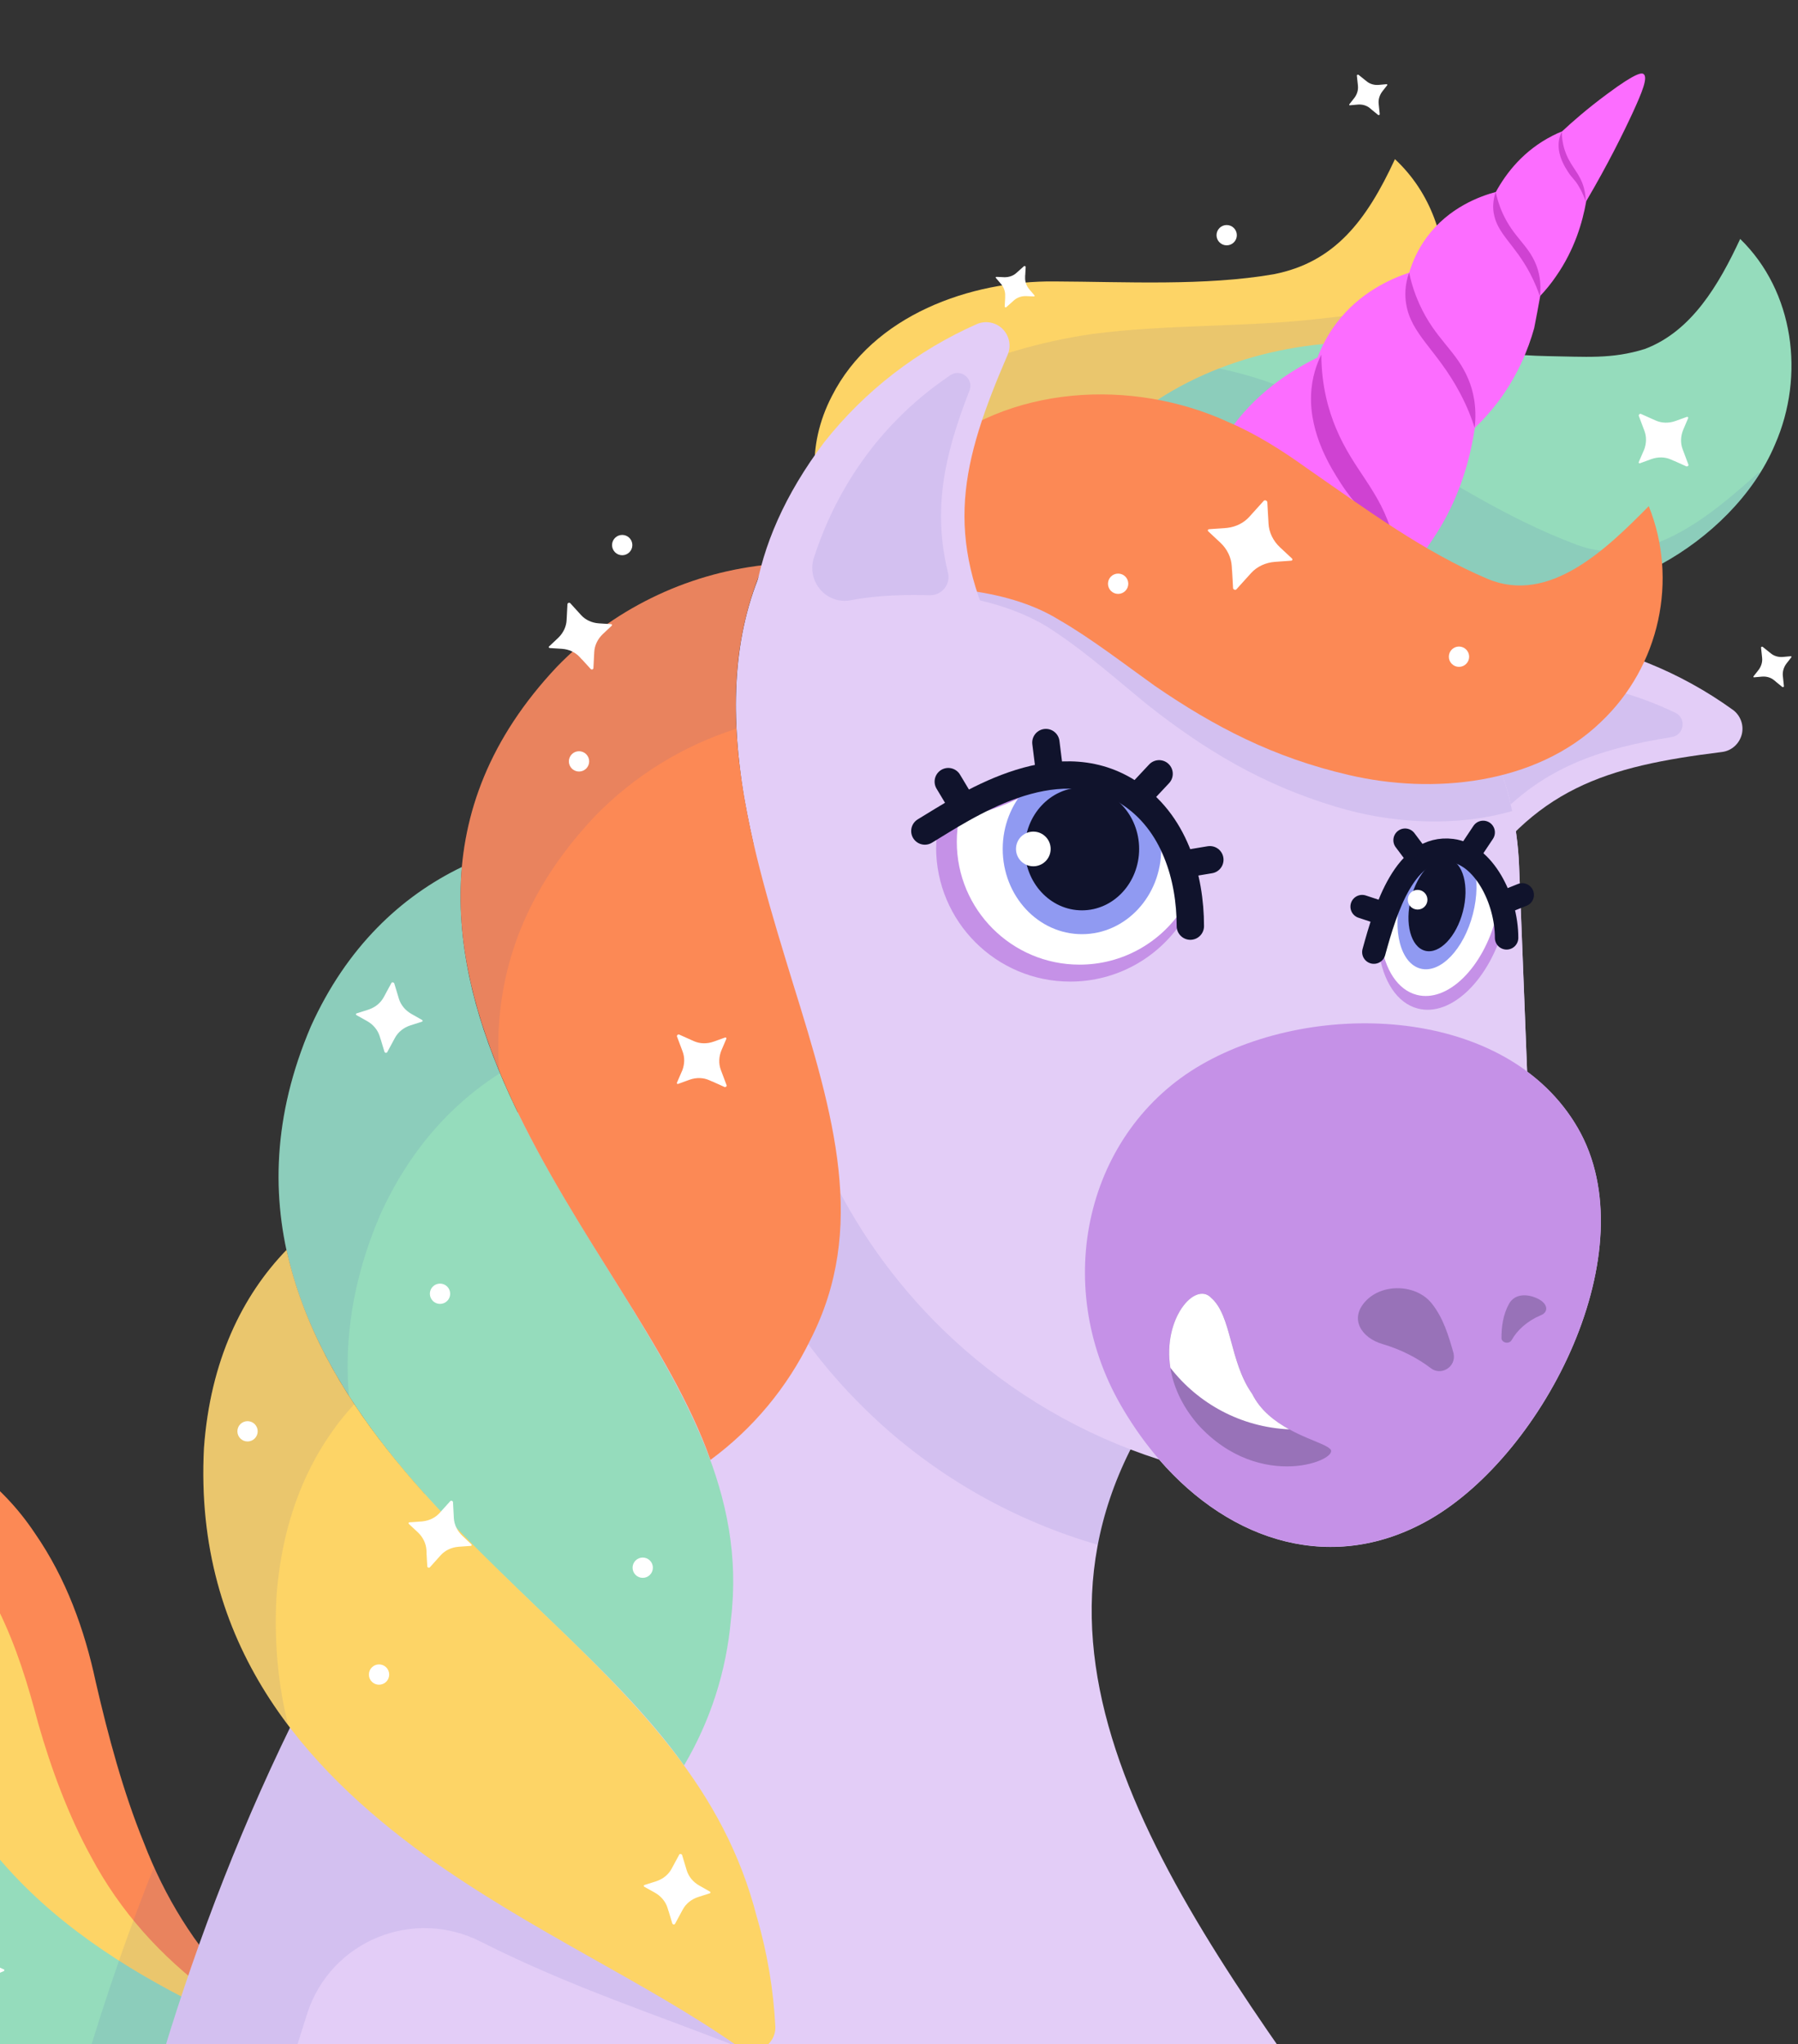 <svg width="271" height="308" viewBox="0 0 271 308" fill="none" xmlns="http://www.w3.org/2000/svg">
<rect x="0" y="0" width="271" height="308" fill="#333333" stroke="none"/>
<path d="M192.138 110.89C201.177 100.545 214.312 93.836 234.226 96.131C243.972 97.485 253.234 101.204 261.214 106.971C261.767 107.383 262.191 107.96 262.426 108.619C262.662 109.278 262.697 109.984 262.521 110.667C262.344 111.338 261.979 111.95 261.461 112.421C260.943 112.891 260.296 113.197 259.614 113.291C241.9 115.492 231.225 118.717 221.139 134.477L192.138 110.902V110.89Z" fill="#E3CDF7"/>
<g style="mix-blend-mode:multiply" opacity="0.1">
<path d="M252.493 107.371C254.223 108.195 253.859 110.749 251.964 111.055C241.477 112.726 233.627 115.398 226.682 122.154C225.376 123.425 223.234 123.095 222.363 121.507C220.845 118.729 218.456 114.763 215.69 111.632C213.218 108.831 214.713 104.417 218.35 103.605C226.271 101.828 238.935 100.886 252.493 107.383V107.371Z" fill="#3F4AAF"/>
</g>
<path d="M56.565 313.434C39.758 306.655 28.024 294.167 21.657 277.572C18.585 270.039 16.302 261.553 14.418 253.362C12.735 245.523 9.981 237.826 5.25 231C-4.731 216.017 -23.291 210.167 -39.51 218.3C-42.829 219.948 -45.889 221.96 -48.408 224.573C-36.509 225.385 -25.128 227.198 -18.784 237.037C-15.288 242.628 -13.723 250.761 -12.993 257.87C-11.663 269.086 -8.627 279.82 -2.848 289.918C4.697 303.5 18.914 315.176 34.639 317.071C42.065 317.977 50.033 317.247 56.554 313.422L56.565 313.434Z" fill="#FC8955"/>
<path d="M56.565 313.434C38.417 306.513 22.61 296.521 13.677 279.655C10.37 273.641 7.721 266.555 5.744 259.611C4.202 253.785 2.508 248.171 -0.211 242.628C-10.074 221.431 -32.154 209.014 -54.575 219.371C-58.13 221.042 -61.425 223.102 -64.167 225.786C-43.641 225.797 -29.753 231.776 -24.315 252.338C-23.068 256.61 -22.279 261.377 -21.503 265.861C-19.561 276.089 -15.877 285.811 -9.615 294.661C-0.023 308.632 16.878 318.365 33.662 318.601C41.63 318.73 49.645 317.424 56.565 313.434Z" fill="#FDD466"/>
<path d="M56.565 313.434C33.061 304.312 7.533 294.191 -5.931 272.017C-9.368 266.638 -11.534 260.376 -14.358 254.633C-17.819 247.595 -22.079 240.698 -27.705 234.436C-36.12 224.82 -50.185 216.264 -63.32 220.772C-66.674 221.925 -69.629 223.808 -71.771 226.233C-72.312 226.857 -71.829 227.81 -71.006 227.739C-67.993 227.48 -65.192 227.798 -62.755 228.516C-53.916 231.364 -49.82 238.862 -45.842 247.077C-43.288 252.608 -41.158 258.646 -39.157 264.861C-36.897 272.393 -34.508 280.043 -30.294 286.799C-21.597 301.652 -6.179 312.728 10.181 316.859C25.717 320.755 42.124 320.248 56.589 313.446L56.565 313.434Z" fill="#95DCBC"/>
<g style="mix-blend-mode:multiply" opacity="0.1">
<path d="M11.146 317.059C14.36 305.56 18.326 293.508 23.222 281.268C29.848 296.015 41.041 307.161 56.565 313.422C55.836 313.846 55.094 314.234 54.341 314.576C50.316 316.518 45.984 317.636 41.547 318.177C31.578 319.99 21.186 319.437 11.146 317.047V317.059Z" fill="#3F4AAF"/>
</g>
<path d="M201.849 321.225C218.209 343.87 223.117 375.366 224.576 393.197C224.635 394.009 224.529 394.821 224.27 395.586C223.999 396.351 223.576 397.057 223.022 397.657C222.469 398.258 221.798 398.728 221.057 399.046C220.315 399.376 219.503 399.541 218.691 399.541H182.723C181.37 399.541 180.051 399.07 179.004 398.211C177.956 397.351 177.239 396.163 176.968 394.833C174.237 380.909 166.764 368.363 155.806 359.347C144.849 350.332 131.102 345.4 116.907 345.4C102.713 345.4 88.966 350.332 78.009 359.347C67.051 368.363 59.566 380.909 56.847 394.833C56.576 396.163 55.858 397.351 54.799 398.211C53.752 399.07 52.433 399.541 51.08 399.541H15.053C14.253 399.541 13.452 399.376 12.711 399.058C11.969 398.74 11.31 398.269 10.757 397.681C10.204 397.092 9.78 396.398 9.51 395.645C9.239 394.892 9.121 394.079 9.168 393.279C11.299 361.277 21.88 277.878 74.407 210.85L78.327 164.195L154.099 85.033L179.875 204.318C147.308 242.569 172.342 280.373 201.849 321.225Z" fill="#E3CDF7"/>
<g style="mix-blend-mode:multiply" opacity="0.1">
<path d="M40.805 266.438L40.782 266.403C41.276 265.32 41.817 264.272 42.324 263.201C42.418 263.001 42.512 262.801 42.606 262.601C43.571 260.577 44.548 258.564 45.56 256.575C46.608 254.504 47.69 252.42 48.785 250.349C48.938 250.055 49.103 249.76 49.256 249.466C56.329 236.319 64.639 223.302 74.396 210.85L78.315 164.195L132.961 87.94L141.447 111.291L98.135 164.195L94.216 210.85C85.647 221.772 78.209 233.142 71.736 244.641C75.773 247.642 79.833 250.478 83.741 253.221C86.813 255.351 89.79 257.422 92.65 259.506L110.905 298.91L111.458 308.491C99.194 303.642 85.965 299.358 72.76 292.696L72.571 292.602C62.332 287.317 49.833 292.414 46.302 303.383C34.002 341.505 30.177 375.401 28.988 393.279C28.941 394.08 29.047 394.892 29.33 395.645C29.601 396.398 30.024 397.093 30.577 397.681C31.131 398.27 31.79 398.74 32.531 399.058C33.273 399.376 34.073 399.541 34.873 399.541H15.053C14.253 399.541 13.453 399.376 12.711 399.058C11.97 398.74 11.31 398.27 10.757 397.681C10.204 397.093 9.78 396.398 9.51 395.645C9.239 394.892 9.121 394.08 9.168 393.279C10.734 369.775 16.854 318.542 40.817 266.438H40.805Z" fill="#3F4AAF"/>
</g>
<g style="mix-blend-mode:multiply" opacity="0.1">
<path d="M105.208 151.39C104.008 147.435 102.972 143.433 102.054 139.408L138.999 100.804C139.034 101.722 139.258 102.616 139.658 103.452C142.683 109.56 146.12 115.457 149.945 121.106C155.453 129.333 160.902 136.03 166.328 141.644L179.875 204.318C171.801 213.804 167.27 223.267 165.469 232.753C153.134 229.175 141.671 222.796 132.067 213.91C115.836 198.904 106.244 178.06 105.385 155.98L105.208 151.401V151.39Z" fill="#3F4AAF"/>
</g>
<path d="M231.426 193.513L228.966 130.475C228.719 124.084 227.224 117.788 224.541 111.973C221.869 106.159 218.068 100.933 213.372 96.579C208.676 92.236 203.156 88.858 197.153 86.645C191.151 84.432 184.76 83.42 178.369 83.679L114.672 86.174L116.92 143.669C117.779 165.749 127.383 186.593 143.613 201.587C159.843 216.594 181.358 224.538 203.45 223.667C207.263 223.526 211.018 222.631 214.501 221.031C217.974 219.442 221.104 217.17 223.694 214.369C226.295 211.568 228.319 208.284 229.637 204.694C230.967 201.117 231.579 197.303 231.426 193.478V193.513Z" fill="#E3CDF7"/>
<path d="M114.672 86.186C118.662 76.817 151.594 84.738 151.594 84.738L178.358 83.691C184.749 83.432 191.14 84.444 197.142 86.657C203.145 88.87 208.665 92.247 213.361 96.59C218.057 100.933 221.858 106.171 224.53 111.985C227.202 117.799 228.708 124.084 228.955 130.487L230.168 161.465C233.228 163.736 235.841 166.561 237.818 169.986C248.422 188.358 232.851 218.912 215.562 228.893C201.073 237.249 185.584 232.482 174.698 219.901C163.246 216.217 152.606 210.073 143.614 201.752C128.384 187.664 118.992 168.444 117.191 147.871C117.062 146.482 116.979 145.093 116.92 143.704L116.744 139.208C114.825 132.9 113.272 126.473 112.118 119.977C110.271 108.69 110.141 96.838 114.672 86.21V86.186Z" fill="#E3CDF7"/>
<path d="M210.253 23.972C205.945 33.293 201.131 39.531 191.974 41.32C181.617 43.109 169.718 42.45 158.902 42.403C146.355 42.285 131.596 47.417 125.382 59.681C117.543 74.793 128.301 91.4 143.872 94.272C144.849 90.706 147.556 73.487 151.993 75.911C153.041 76.982 152.37 79.148 151.981 80.242C151.522 81.36 151.817 81.631 152.758 81.867C154.359 82.161 156.395 82.255 158.137 82.361C163.363 82.573 168.459 82.42 173.708 81.69C186.972 79.936 201.567 74.146 210.37 63.07C219.645 52.184 221.116 34.082 210.241 23.972H210.253Z" fill="#FDD466"/>
<g style="mix-blend-mode:multiply" opacity="0.1">
<path d="M197.152 86.645C203.155 88.858 208.675 92.236 213.371 96.579C218.067 100.922 221.868 106.159 224.54 111.973C226.047 115.257 227.165 118.682 227.918 122.201C219.267 124.673 209.557 124.049 201.319 121.542C190.22 118.211 181.593 112.985 173.036 106.253C168.587 102.628 163.915 98.474 159.301 95.402C151.474 89.799 139.422 88.564 129.077 88.905C129.23 87.775 129.477 86.669 129.771 85.586L178.368 83.691C184.759 83.432 191.15 84.444 197.152 86.657V86.645Z" fill="#3F4AAF"/>
</g>
<path d="M226.766 139.185C224.612 147.541 218.763 153.261 213.702 151.955C210.547 151.143 208.441 147.788 207.817 143.339C210.583 136.76 217.08 123.872 222.87 131.782C224.471 133.959 225.86 135.395 227.378 135.913C227.248 136.984 227.048 138.078 226.766 139.173V139.185Z" fill="#C591E7"/>
<path d="M225.506 138.196C223.529 145.846 218.174 151.084 213.548 149.895C210.653 149.153 208.723 146.07 208.158 142.009C210.688 135.983 216.644 124.19 221.94 131.428C223.4 133.417 224.682 134.736 226.071 135.206C225.954 136.183 225.765 137.184 225.506 138.196Z" fill="white"/>
<path d="M214.108 145.939C211.118 145.168 209.804 140.237 211.173 134.924C212.542 129.612 216.076 125.93 219.066 126.7C222.056 127.471 223.37 132.402 222.001 137.715C220.632 143.027 217.098 146.709 214.108 145.939Z" fill="#909AF2"/>
<path d="M214.801 143.249C212.642 142.693 211.691 139.139 212.677 135.312C213.663 131.485 216.213 128.834 218.372 129.39C220.531 129.946 221.482 133.5 220.496 137.327C219.509 141.154 216.96 143.805 214.801 143.249Z" fill="#10132C"/>
<path d="M213.666 137.042C212.847 137.042 212.183 136.379 212.183 135.56C212.183 134.74 212.847 134.077 213.666 134.077C214.485 134.077 215.149 134.74 215.149 135.56C215.149 136.379 214.485 137.042 213.666 137.042Z" fill="white"/>
<g style="mix-blend-mode:multiply" opacity="0.1">
<path d="M123.193 71.25C132.962 59.516 149.028 52.548 164.705 50.312C175.45 48.888 187.585 49.276 197.989 48.123C204.545 47.358 209.159 47.181 214.702 44.875C215.844 44.322 216.891 43.686 217.88 42.98C217.762 50.206 215.079 57.562 210.383 63.071C201.579 74.134 186.985 79.936 173.72 81.69C168.471 82.42 163.363 82.585 158.149 82.361C156.407 82.255 154.359 82.161 152.77 81.867C151.841 81.631 151.546 81.361 151.994 80.242C152.382 79.148 153.065 76.982 152.005 75.911C148.733 74.122 146.403 83.02 145.014 89.234C141.012 89.211 137.011 89.281 132.997 89.529C127.207 85.256 123.334 78.771 122.84 71.709C122.958 71.556 123.076 71.403 123.193 71.262V71.25Z" fill="#3F4AAF"/>
</g>
<path d="M262.286 36C259.072 42.886 254.988 49.9 247.938 52.572C242.925 54.149 238.935 53.737 233.215 53.655C224.152 53.467 213.759 51.525 204.379 51.56C190.667 51.76 176.097 56.609 166.398 66.99C161.561 72.298 157.536 79.136 157.748 86.551C175.649 84.432 192.186 90.07 209.558 91.835C223.199 93.283 237.746 91.918 250.386 84.997C257.542 81.09 264.286 74.687 267.535 66.966C272.09 56.597 270.395 43.886 262.286 36Z" fill="#95DCBC"/>
<g style="mix-blend-mode:multiply" opacity="0.1">
<path d="M166.399 66.99C171.213 61.846 177.227 58.057 183.736 55.514C187.114 56.209 190.385 57.186 193.493 58.445C198.33 60.269 202.779 62.776 207.004 65.472C217.032 71.627 226.883 78.053 237.688 82.09C248.221 85.998 257.955 77.559 265.123 71.133C265.158 71.215 265.181 71.297 265.229 71.38C261.615 77.112 256.142 81.855 250.399 84.986C237.758 91.906 223.211 93.271 209.57 91.824C193.022 90.152 177.215 84.962 160.279 86.304C159.467 86.01 158.619 85.739 157.772 85.492C157.937 78.489 161.809 72.039 166.411 66.978L166.399 66.99Z" fill="#3F4AAF"/>
</g>
<path d="M172.49 91.926C173.159 92.981 175.499 94.874 180.203 98.661C182.744 100.709 181.997 99.95 185.433 102.662C190.147 106.372 191.428 107.623 193.717 107.976C195.041 108.174 195.99 107.898 197.159 107.56C199.261 106.935 200.706 105.786 202.418 103.965C204.889 101.346 208.632 97.257 210.283 90.274C210.57 89.095 210.716 88.1 210.8 87.476C211.974 86.328 213.318 84.893 214.652 83.116C214.652 83.116 216.223 80.998 217.55 78.653C220.499 73.414 221.718 68.251 222.294 64.475C223.438 63.367 224.619 62.079 225.778 60.564C228.739 56.629 230.342 52.636 231.238 49.439C231.565 47.79 231.862 46.18 232.148 44.583C232.957 43.719 233.769 42.754 234.533 41.626C237.314 37.637 238.526 33.512 239.084 30.307C242.341 24.762 244.633 20.127 246.137 16.873C247.487 13.918 248.411 11.682 247.728 11.159C247.48 10.97 246.745 10.804 242.235 14.16C239.181 16.416 236.892 18.443 235.44 19.796C234.95 19.985 234.457 20.212 233.968 20.465C229.684 22.657 227.068 25.98 225.457 28.922C223.135 29.546 218.388 31.218 215.04 35.754C213.651 37.635 212.871 39.523 212.394 41.079C209.656 41.99 204.904 44.053 201.374 48.764C200.039 50.541 199.171 52.319 198.577 53.868C193.502 56.353 188.062 60.25 184.3 66.453C183.929 67.067 183.574 67.693 183.269 68.316C183.005 68.468 182.649 68.676 182.263 68.924C174.191 74.105 168.375 85.375 172.505 91.938L172.49 91.926Z" fill="#FC6DFF"/>
<path d="M212.39 41.055C211.694 43.027 211.761 44.644 211.928 45.711C212.655 50.421 216.586 52.678 220.051 59.211C221.211 61.392 221.891 63.269 222.265 64.453C222.643 61.193 221.987 58.771 221.352 57.221C219.569 52.83 216.368 51.195 213.948 45.837C213.03 43.82 212.603 42.095 212.385 41.03L212.39 41.055Z" fill="#CF42D2"/>
<path d="M197.61 59.538C197.385 65.524 200.719 70.684 202.068 72.781C204.321 76.299 205.445 76.533 207.688 80.419C209.327 83.26 210.261 85.77 210.785 87.465C210.796 85.907 210.683 83.546 209.915 80.724C208.012 73.821 204.063 71.008 201.351 64.488C200.3 61.971 199.171 58.269 199.155 53.434C198.506 54.733 197.703 56.812 197.61 59.538Z" fill="#CF42D2"/>
<path d="M225.442 28.911C224.983 30.25 225.013 31.337 225.13 32.053C225.626 35.23 228.273 36.754 230.604 41.168C231.376 42.635 231.843 43.89 232.11 44.699C232.368 42.496 231.922 40.86 231.504 39.831C230.303 36.867 228.148 35.761 226.498 32.161C225.876 30.787 225.6 29.637 225.432 28.924L225.442 28.911Z" fill="#CF42D2"/>
<path d="M181.512 75.407C181.258 82.331 185.105 88.3 186.668 90.727C189.286 94.797 190.575 95.073 193.168 99.562C195.06 102.846 196.142 105.741 196.751 107.71C196.774 105.911 196.631 103.171 195.739 99.9C193.536 91.911 188.971 88.648 185.837 81.137C184.622 78.224 183.317 73.948 183.301 68.341C182.552 69.835 181.625 72.236 181.512 75.407Z" fill="#CF42D2"/>
<path d="M234.918 21.735C234.855 23.586 235.89 25.192 236.303 25.841C236.993 26.933 237.358 27.003 238.034 28.209C238.547 29.082 238.834 29.865 238.999 30.388C238.998 29.907 238.968 29.175 238.727 28.301C238.146 26.166 236.921 25.291 236.08 23.27C235.758 22.502 235.415 21.342 235.401 19.849C235.191 20.252 234.943 20.898 234.918 21.735Z" fill="#CF42D2"/>
<path d="M248.503 76.264C242.159 82.69 233.532 91.129 224.222 87.222C214.666 83.185 205.932 76.758 197.058 70.603C193.315 67.908 189.384 65.401 185.1 63.577C170.659 56.95 151.745 57.939 139.717 68.849C133.891 74.11 129.654 81.031 129.077 88.893C139.375 87.881 151.486 88.34 159.654 93.413C164.456 96.178 169.4 100.015 174.072 103.346C183.041 109.502 191.985 114.151 203.284 116.763C215.866 119.718 231.461 118.27 241.312 108.76C250.186 100.357 252.964 87.316 248.503 76.252V76.264Z" fill="#FC8955"/>
<path d="M110.163 244.04C109.48 251.796 107.068 259.294 103.101 265.991C92.379 250.878 74.854 238.32 60.354 220.901C46.23 203.776 35.261 181.779 46.854 154.65C52.245 142.715 60.448 135.053 69.617 130.628C67.71 153.238 80.845 173.823 91.873 191.642C103.16 209.743 112.458 225.103 110.163 244.04Z" fill="#95DCBC"/>
<path d="M114.095 288.882C115.649 294.249 116.579 299.781 116.861 305.36C116.885 306.019 116.72 306.655 116.39 307.231C116.061 307.796 115.59 308.267 115.013 308.573C114.437 308.891 113.789 309.032 113.13 308.997C112.471 308.961 111.847 308.75 111.306 308.373C97.182 298.487 80.246 291.142 64.027 279.502C46.137 266.485 29.201 247.936 30.743 218.171C31.696 205 36.522 195.208 43.195 188.311C48.221 211.073 65.946 227.68 80.964 242.192C96.417 256.987 109.152 269.545 114.083 288.882H114.095Z" fill="#FDD466"/>
<g style="mix-blend-mode:multiply" opacity="0.1">
<path d="M43.441 259.929C41.97 254.08 41.299 247.677 41.664 240.651C42.582 227.951 47.102 218.394 53.422 211.544C48.761 204.53 45.089 196.856 43.206 188.311C36.532 195.208 31.707 205 30.754 218.171C29.859 235.531 35.238 249.078 43.441 259.929Z" fill="#3F4AAF"/>
</g>
<path d="M122.133 201.882C118.661 209.037 113.494 215.252 107.08 219.96C101.054 202.964 86.73 186.228 77.197 165.819C67.946 145.811 63.485 122.142 83.953 100.451C92.238 91.906 103.243 86.492 115.071 85.15C106.126 105.359 113.447 128.298 119.485 148.059C125.746 168.162 130.725 185.098 122.133 201.882Z" fill="#FC8955"/>
<g style="mix-blend-mode:multiply" opacity="0.1">
<path d="M52.599 210.32C51.857 201.905 53.117 192.831 57.271 183.109C61.732 173.234 68.111 166.29 75.373 161.688C71.254 151.86 68.7 141.48 69.618 130.628C60.449 135.053 52.246 142.715 46.855 154.65C37.522 176.483 42.806 194.996 52.599 210.32Z" fill="#3F4AAF"/>
</g>
<g style="mix-blend-mode:multiply" opacity="0.1">
<path d="M75.231 161.312C74.348 148.6 77.868 135.477 89.637 123.013C95.593 116.87 102.937 112.362 110.987 109.796C110.564 101.404 111.564 93.071 115.071 85.15C103.243 86.492 92.25 91.894 83.952 100.451C65.003 120.53 67.416 142.315 75.231 161.312Z" fill="#3F4AAF"/>
</g>
<path d="M168.953 211.756C179.558 230.129 198.283 238.85 215.573 228.869C232.851 218.889 248.434 188.335 237.829 169.962C227.225 151.59 198.33 150.448 181.041 160.429C163.763 170.41 158.349 193.384 168.953 211.756Z" fill="#C591E7"/>
<g style="mix-blend-mode:multiply" opacity="0.5">
<g style="mix-blend-mode:multiply" opacity="0.5">
<path d="M226.307 201.599C226.307 199.94 226.53 198.103 227.436 196.456C228.26 194.961 230.073 194.855 231.756 195.655C233.427 196.468 233.38 197.739 232.215 198.174C230.155 199.045 228.684 200.422 227.848 201.893C227.483 202.564 226.354 202.364 226.295 201.599H226.307Z" fill="#10132C"/>
</g>
</g>
<g style="mix-blend-mode:multiply" opacity="0.5">
<g style="mix-blend-mode:multiply" opacity="0.5">
<path d="M215.643 206.13C213.595 204.577 211.135 203.317 208.381 202.505C205.274 201.611 203.297 198.751 205.827 196.044C208.381 193.301 213.466 193.478 215.784 196.373C217.538 198.551 218.35 201.293 219.08 203.882C219.551 205.965 217.173 207.354 215.643 206.13Z" fill="#10132C"/>
</g>
</g>
<g style="mix-blend-mode:multiply" opacity="0.5">
<g style="mix-blend-mode:multiply" opacity="0.5">
<path d="M200.448 218.288C199.224 217.041 191.562 215.687 188.749 210.026C185.301 205.165 185.689 198.186 182.511 195.502C179.192 192.16 171.307 203.906 180.581 214.663C190.032 225.009 202.284 219.795 200.448 218.277V218.288Z" fill="#10132C"/>
</g>
</g>
<path d="M182.5 195.502C185.677 198.186 185.277 205.165 188.738 210.026C189.973 212.521 192.163 214.169 194.316 215.358C187.031 215.028 180.605 211.486 176.403 206.083C175.226 198.68 180.087 193.066 182.511 195.502H182.5Z" fill="white"/>
<path d="M141.093 127.686C141.093 138.843 150.144 147.894 161.302 147.894C168.269 147.894 174.413 144.375 178.05 139.008C175.837 129.887 169.258 111.656 153.075 119.694C148.614 121.907 144.965 123.249 141.564 123.413C141.258 124.79 141.105 126.226 141.105 127.698L141.093 127.686Z" fill="#C591E7"/>
<path d="M144.212 126.838C144.212 137.054 152.498 145.34 162.714 145.34C169.093 145.34 174.719 142.115 178.05 137.207C176.025 128.851 169.999 112.162 155.181 119.518C151.097 121.542 147.755 122.778 144.636 122.919C144.353 124.178 144.212 125.497 144.212 126.838Z" fill="white"/>
<path d="M163.078 140.75C156.481 140.75 151.132 135.001 151.132 127.909C151.132 120.818 156.481 115.069 163.078 115.069C169.676 115.069 175.024 120.818 175.024 127.909C175.024 135.001 169.676 140.75 163.078 140.75Z" fill="#909AF2"/>
<path d="M163.078 137.16C158.32 137.16 154.463 133.019 154.463 127.909C154.463 122.8 158.32 118.658 163.078 118.658C167.836 118.658 171.693 122.8 171.693 127.909C171.693 133.019 167.836 137.16 163.078 137.16Z" fill="#10132C"/>
<path d="M155.746 130.522C154.302 130.522 153.133 129.352 153.133 127.909C153.133 126.466 154.302 125.297 155.746 125.297C157.189 125.297 158.358 126.466 158.358 127.909C158.358 129.352 157.189 130.522 155.746 130.522Z" fill="white"/>
<path d="M115.66 110.361C111.317 97.32 112.188 82.596 124.252 66.601C130.36 58.88 138.258 52.784 147.261 48.817C147.909 48.547 148.615 48.476 149.297 48.606C149.98 48.735 150.616 49.065 151.11 49.559C151.604 50.053 151.946 50.677 152.087 51.36C152.228 52.042 152.169 52.748 151.899 53.396C144.825 69.779 142.2 80.619 150.675 97.308L115.66 110.373V110.361Z" fill="#E3CDF7"/>
<g style="mix-blend-mode:multiply" opacity="0.1">
<path d="M143.213 56.538C144.801 55.467 146.814 57.068 146.12 58.857C142.247 68.743 140.576 76.865 142.883 86.28C143.319 88.046 141.941 89.729 140.129 89.682C136.963 89.588 132.337 89.635 128.242 90.435C124.581 91.141 121.533 87.622 122.663 84.067C125.146 76.335 130.749 64.942 143.213 56.55V56.538Z" fill="#3F4AAF"/>
</g>
<path d="M185.701 85.939L185.854 88.611C185.854 88.693 185.925 88.799 186.054 88.846C186.183 88.893 186.301 88.846 186.348 88.799L188.561 86.351C189.455 85.362 190.75 84.762 192.151 84.656L194.587 84.479C194.705 84.479 194.764 84.409 194.787 84.35C194.811 84.291 194.787 84.209 194.716 84.126H194.705L192.927 82.467C191.892 81.502 191.268 80.219 191.197 78.889L191.162 78.277L191.009 75.629C190.985 75.546 190.915 75.452 190.797 75.405C190.679 75.358 190.562 75.393 190.491 75.44L188.302 77.865C187.466 78.795 186.278 79.383 184.971 79.536L184.701 79.56L182.523 79.713L182.252 79.736C182.135 79.736 182.076 79.807 182.052 79.854C182.029 79.901 182.052 79.995 182.135 80.078L183.924 81.749C184.959 82.714 185.583 83.997 185.654 85.327L185.689 85.939H185.701Z" fill="white"/>
<path d="M252.364 69.45L254.188 70.274C254.188 70.274 254.329 70.285 254.412 70.215C254.494 70.144 254.506 70.062 254.482 70.003L253.612 67.684C253.258 66.743 253.305 65.683 253.717 64.707L254.435 63.023C254.471 62.941 254.447 62.882 254.412 62.847C254.377 62.812 254.318 62.788 254.235 62.823H254.224L252.517 63.435C251.517 63.788 250.457 63.765 249.539 63.353L249.116 63.165L247.303 62.353C247.244 62.341 247.15 62.353 247.079 62.423C247.009 62.494 246.985 62.576 246.997 62.635L247.856 64.93C248.186 65.813 248.162 66.79 247.821 67.72L247.738 67.908L247.091 69.403L247.009 69.591C246.973 69.673 246.997 69.732 247.021 69.767C247.044 69.803 247.115 69.826 247.197 69.791L248.915 69.167C249.916 68.814 250.975 68.838 251.881 69.25L252.305 69.438L252.364 69.45Z" fill="white"/>
<path d="M151.499 44.886L151.429 46.181C151.429 46.181 151.452 46.275 151.511 46.299C151.57 46.322 151.629 46.31 151.652 46.299L152.841 45.239C153.323 44.816 153.971 44.592 154.653 44.616L155.83 44.663C155.83 44.663 155.925 44.639 155.936 44.616C155.948 44.592 155.948 44.545 155.913 44.498L155.148 43.603C154.712 43.086 154.477 42.438 154.512 41.791V41.497H154.524L154.595 40.214C154.595 40.214 154.559 40.12 154.5 40.096C154.442 40.073 154.383 40.073 154.347 40.096L153.17 41.144C152.723 41.544 152.123 41.756 151.487 41.767H151.358L150.31 41.72H150.181C150.181 41.72 150.087 41.744 150.075 41.767C150.063 41.791 150.063 41.838 150.099 41.873L150.864 42.768C151.299 43.286 151.534 43.933 151.499 44.569V44.863V44.886Z" fill="white"/>
<path d="M267.642 102.699L268.642 103.511C268.642 103.511 268.725 103.546 268.795 103.511C268.866 103.476 268.878 103.429 268.878 103.393L268.713 101.804C268.654 101.169 268.854 100.51 269.266 99.968L269.996 99.038C269.996 99.038 270.031 98.956 270.008 98.921C269.984 98.885 269.96 98.874 269.902 98.874L268.736 98.98C268.054 99.038 267.395 98.85 266.9 98.438L266.665 98.25L265.665 97.45C265.665 97.45 265.57 97.426 265.512 97.45C265.453 97.473 265.429 97.532 265.429 97.567L265.594 99.133C265.653 99.733 265.476 100.345 265.111 100.863L265.029 100.969L264.382 101.793L264.299 101.898C264.299 101.898 264.264 101.981 264.276 102.004C264.287 102.028 264.323 102.051 264.382 102.051L265.559 101.946C266.241 101.887 266.9 102.075 267.395 102.487L267.63 102.675L267.642 102.699Z" fill="white"/>
<path d="M-5.39 300.193L-4.625 302.053C-4.625 302.053 -4.531 302.17 -4.425 302.17C-4.319 302.17 -4.249 302.112 -4.225 302.064L-3.26 299.793C-2.872 298.875 -2.107 298.133 -1.13 297.71L0.553 296.992C0.636 296.956 0.659 296.898 0.659 296.851C0.659 296.803 0.636 296.745 0.553 296.709H0.541L-1.118 295.968C-2.083 295.532 -2.836 294.791 -3.213 293.861L-3.39 293.437L-4.143 291.601C-4.143 291.601 -4.249 291.495 -4.355 291.495C-4.461 291.495 -4.531 291.542 -4.567 291.59L-5.52 293.838C-5.885 294.697 -6.579 295.403 -7.462 295.838L-7.65 295.921L-9.145 296.556L-9.333 296.639C-9.416 296.674 -9.439 296.733 -9.451 296.78C-9.463 296.827 -9.427 296.886 -9.345 296.921L-7.674 297.663C-6.709 298.098 -5.955 298.84 -5.579 299.769L-5.402 300.193H-5.39Z" fill="white"/>
<path d="M219.904 100.474C219.059 100.474 218.373 99.789 218.373 98.944C218.373 98.099 219.059 97.414 219.904 97.414C220.749 97.414 221.434 98.099 221.434 98.944C221.434 99.789 220.749 100.474 219.904 100.474Z" fill="white"/>
<path d="M168.529 89.481C167.684 89.481 166.998 88.796 166.998 87.951C166.998 87.106 167.684 86.421 168.529 86.421C169.374 86.421 170.059 87.106 170.059 87.951C170.059 88.796 169.374 89.481 168.529 89.481Z" fill="white"/>
<path d="M184.889 36.965C184.044 36.965 183.359 36.281 183.359 35.435C183.359 34.59 184.044 33.905 184.889 33.905C185.734 33.905 186.419 34.59 186.419 35.435C186.419 36.281 185.734 36.965 184.889 36.965Z" fill="white"/>
<path d="M107.397 162.959L109.221 163.783C109.221 163.783 109.363 163.795 109.445 163.724C109.527 163.654 109.539 163.571 109.516 163.512L108.645 161.194C108.292 160.252 108.339 159.193 108.751 158.216L109.469 156.533C109.504 156.451 109.48 156.392 109.445 156.356C109.41 156.321 109.351 156.298 109.268 156.333H109.257L107.55 156.945C106.55 157.298 105.49 157.274 104.572 156.863L104.149 156.674L102.336 155.862C102.277 155.85 102.183 155.862 102.113 155.933C102.042 156.003 102.018 156.086 102.03 156.145L102.889 158.44C103.219 159.322 103.195 160.299 102.854 161.229L102.772 161.417L102.124 162.912L102.042 163.1C102.007 163.183 102.03 163.242 102.054 163.277C102.077 163.312 102.148 163.336 102.23 163.301L103.949 162.677C104.949 162.324 106.008 162.347 106.915 162.759L107.338 162.947L107.397 162.959Z" fill="white"/>
<path d="M57.377 156.58L57.954 158.499C57.954 158.499 58.036 158.616 58.142 158.628C58.248 158.64 58.319 158.593 58.354 158.546L59.531 156.368C60.013 155.486 60.837 154.827 61.838 154.497L63.58 153.944C63.662 153.92 63.697 153.861 63.697 153.814C63.697 153.767 63.674 153.708 63.603 153.661H63.591L62.014 152.767C61.096 152.249 60.413 151.425 60.119 150.472L59.99 150.036L59.413 148.13C59.413 148.13 59.319 148.024 59.213 148.012C59.107 148 59.036 148.035 59.001 148.094L57.836 150.248C57.389 151.072 56.636 151.708 55.718 152.049L55.529 152.119L53.976 152.614L53.776 152.673C53.693 152.696 53.658 152.755 53.646 152.802C53.634 152.849 53.67 152.908 53.74 152.955L55.341 153.85C56.259 154.367 56.941 155.191 57.236 156.145L57.365 156.58H57.377Z" fill="white"/>
<path d="M64.286 234.012L64.403 236.013C64.403 236.072 64.451 236.155 64.556 236.19C64.662 236.225 64.733 236.19 64.78 236.155L66.428 234.319C67.099 233.577 68.064 233.13 69.111 233.047L70.936 232.918C71.018 232.918 71.065 232.859 71.089 232.824C71.112 232.788 71.089 232.718 71.03 232.659L69.7 231.411C68.935 230.693 68.464 229.728 68.405 228.74L68.382 228.281L68.276 226.292C68.264 226.233 68.205 226.162 68.111 226.127C68.017 226.092 67.934 226.115 67.887 226.15L66.251 227.963C65.627 228.657 64.733 229.093 63.768 229.21L63.568 229.234L61.944 229.352H61.732C61.638 229.375 61.59 229.422 61.579 229.458C61.567 229.493 61.579 229.564 61.638 229.622L62.979 230.87C63.744 231.588 64.215 232.553 64.274 233.542L64.298 234.001L64.286 234.012Z" fill="white"/>
<path d="M87.708 99.344L89.061 100.827C89.061 100.827 89.191 100.898 89.285 100.863C89.379 100.827 89.426 100.757 89.438 100.698L89.567 98.226C89.626 97.226 90.085 96.273 90.85 95.543L92.18 94.295C92.239 94.237 92.251 94.166 92.239 94.131C92.227 94.095 92.18 94.036 92.086 94.036H92.074L90.262 93.919C89.203 93.848 88.237 93.401 87.567 92.659L87.26 92.318L85.919 90.847C85.919 90.847 85.778 90.788 85.695 90.823C85.613 90.859 85.554 90.929 85.53 90.988L85.401 93.436C85.354 94.366 84.942 95.272 84.259 95.978L84.118 96.12L82.929 97.238L82.776 97.379C82.706 97.438 82.706 97.508 82.717 97.544C82.729 97.579 82.776 97.626 82.87 97.638L84.695 97.756C85.742 97.826 86.719 98.273 87.39 99.015L87.696 99.356L87.708 99.344Z" fill="white"/>
<path d="M100.76 287.906L101.337 289.824C101.337 289.824 101.419 289.942 101.525 289.954C101.631 289.965 101.701 289.918 101.737 289.871L102.914 287.694C103.396 286.811 104.22 286.152 105.22 285.823L106.962 285.269C107.045 285.246 107.08 285.187 107.08 285.14C107.08 285.093 107.057 285.034 106.986 284.987H106.974L105.397 284.092C104.479 283.575 103.796 282.751 103.502 281.797L103.373 281.362L102.796 279.455C102.796 279.455 102.702 279.349 102.596 279.337C102.49 279.326 102.419 279.361 102.384 279.42L101.219 281.574C100.772 282.398 100.018 283.033 99.1 283.374L98.912 283.445L97.358 283.939L97.158 283.998C97.076 284.022 97.041 284.081 97.029 284.128C97.017 284.175 97.052 284.234 97.123 284.281L98.724 285.175C99.642 285.693 100.324 286.517 100.619 287.47L100.748 287.906H100.76Z" fill="white"/>
<path d="M66.322 196.456C65.477 196.456 64.791 195.771 64.791 194.926C64.791 194.081 65.477 193.396 66.322 193.396C67.166 193.396 67.852 194.081 67.852 194.926C67.852 195.771 67.166 196.456 66.322 196.456Z" fill="white"/>
<path d="M87.272 116.246C86.427 116.246 85.742 115.561 85.742 114.716C85.742 113.871 86.427 113.186 87.272 113.186C88.117 113.186 88.802 113.871 88.802 114.716C88.802 115.561 88.117 116.246 87.272 116.246Z" fill="white"/>
<path d="M57.13 253.833C56.285 253.833 55.6 253.148 55.6 252.303C55.6 251.457 56.285 250.772 57.13 250.772C57.975 250.772 58.66 251.457 58.66 252.303C58.66 253.148 57.975 253.833 57.13 253.833Z" fill="white"/>
<path d="M37.31 217.182C36.465 217.182 35.78 216.497 35.78 215.652C35.78 214.807 36.465 214.122 37.31 214.122C38.155 214.122 38.84 214.807 38.84 215.652C38.84 216.497 38.155 217.182 37.31 217.182Z" fill="white"/>
<path d="M96.875 237.732C96.03 237.732 95.345 237.047 95.345 236.202C95.345 235.357 96.03 234.672 96.875 234.672C97.72 234.672 98.405 235.357 98.405 236.202C98.405 237.047 97.72 237.732 96.875 237.732Z" fill="white"/>
<path d="M93.781 83.656C92.936 83.656 92.251 82.971 92.251 82.126C92.251 81.281 92.936 80.596 93.781 80.596C94.626 80.596 95.311 81.281 95.311 82.126C95.311 82.971 94.626 83.656 93.781 83.656Z" fill="white"/>
<path d="M206.722 16.51L207.722 17.322C207.722 17.322 207.805 17.357 207.875 17.322C207.946 17.287 207.958 17.24 207.958 17.204L207.793 15.615C207.734 14.98 207.934 14.321 208.346 13.779L209.076 12.85C209.076 12.85 209.111 12.767 209.088 12.732C209.064 12.697 209.041 12.685 208.982 12.685L207.816 12.791C207.134 12.85 206.475 12.661 205.98 12.249L205.745 12.061L204.745 11.261C204.745 11.261 204.65 11.237 204.592 11.261C204.533 11.284 204.509 11.343 204.509 11.378L204.674 12.944C204.733 13.544 204.556 14.156 204.191 14.674L204.109 14.78L203.462 15.604L203.379 15.71C203.379 15.71 203.344 15.792 203.356 15.815C203.368 15.839 203.403 15.863 203.462 15.863L204.639 15.757C205.321 15.698 205.98 15.886 206.475 16.298L206.71 16.486L206.722 16.51Z" fill="white"/>
<path d="M179.412 139.539C179.412 132.271 177.059 123.785 169.998 119.325C158.816 112.264 145.281 121.679 139.395 125.21" stroke="#10132C" stroke-width="4.119" stroke-linecap="round"/>
<path d="M172.35 119.1L174.704 116.588" stroke="#10132C" stroke-width="4.119" stroke-linecap="round"/>
<path d="M178.824 130.123L182.354 129.535" stroke="#10132C" stroke-width="4.119" stroke-linecap="round"/>
<path d="M158.227 116.588L157.639 111.88" stroke="#10132C" stroke-width="4.119" stroke-linecap="round"/>
<path d="M144.691 120.708L142.926 117.765" stroke="#10132C" stroke-width="4.119" stroke-linecap="round"/>
<path d="M207.071 143.452C208.836 136.979 211.779 127.269 218.84 128.152C223.548 128.74 227.079 135.42 227.079 141.304" stroke="#10132C" stroke-width="3.531" stroke-linecap="round"/>
<path d="M226.491 136.008L229.434 134.831" stroke="#10132C" stroke-width="3.531" stroke-linecap="round"/>
<path d="M221.195 128.946L223.549 125.415" stroke="#10132C" stroke-width="3.531" stroke-linecap="round"/>
<path d="M210.367 127.652C209.782 126.872 209.94 125.765 210.72 125.18C211.5 124.595 212.607 124.753 213.192 125.533L210.367 127.652ZM212.132 130.006L210.367 127.652L213.192 125.533L214.957 127.887L212.132 130.006Z" fill="#10132C"/>
<path d="M208.248 137.568L205.306 136.597" stroke="#10132C" stroke-width="3.531" stroke-linecap="round"/>
</svg>
